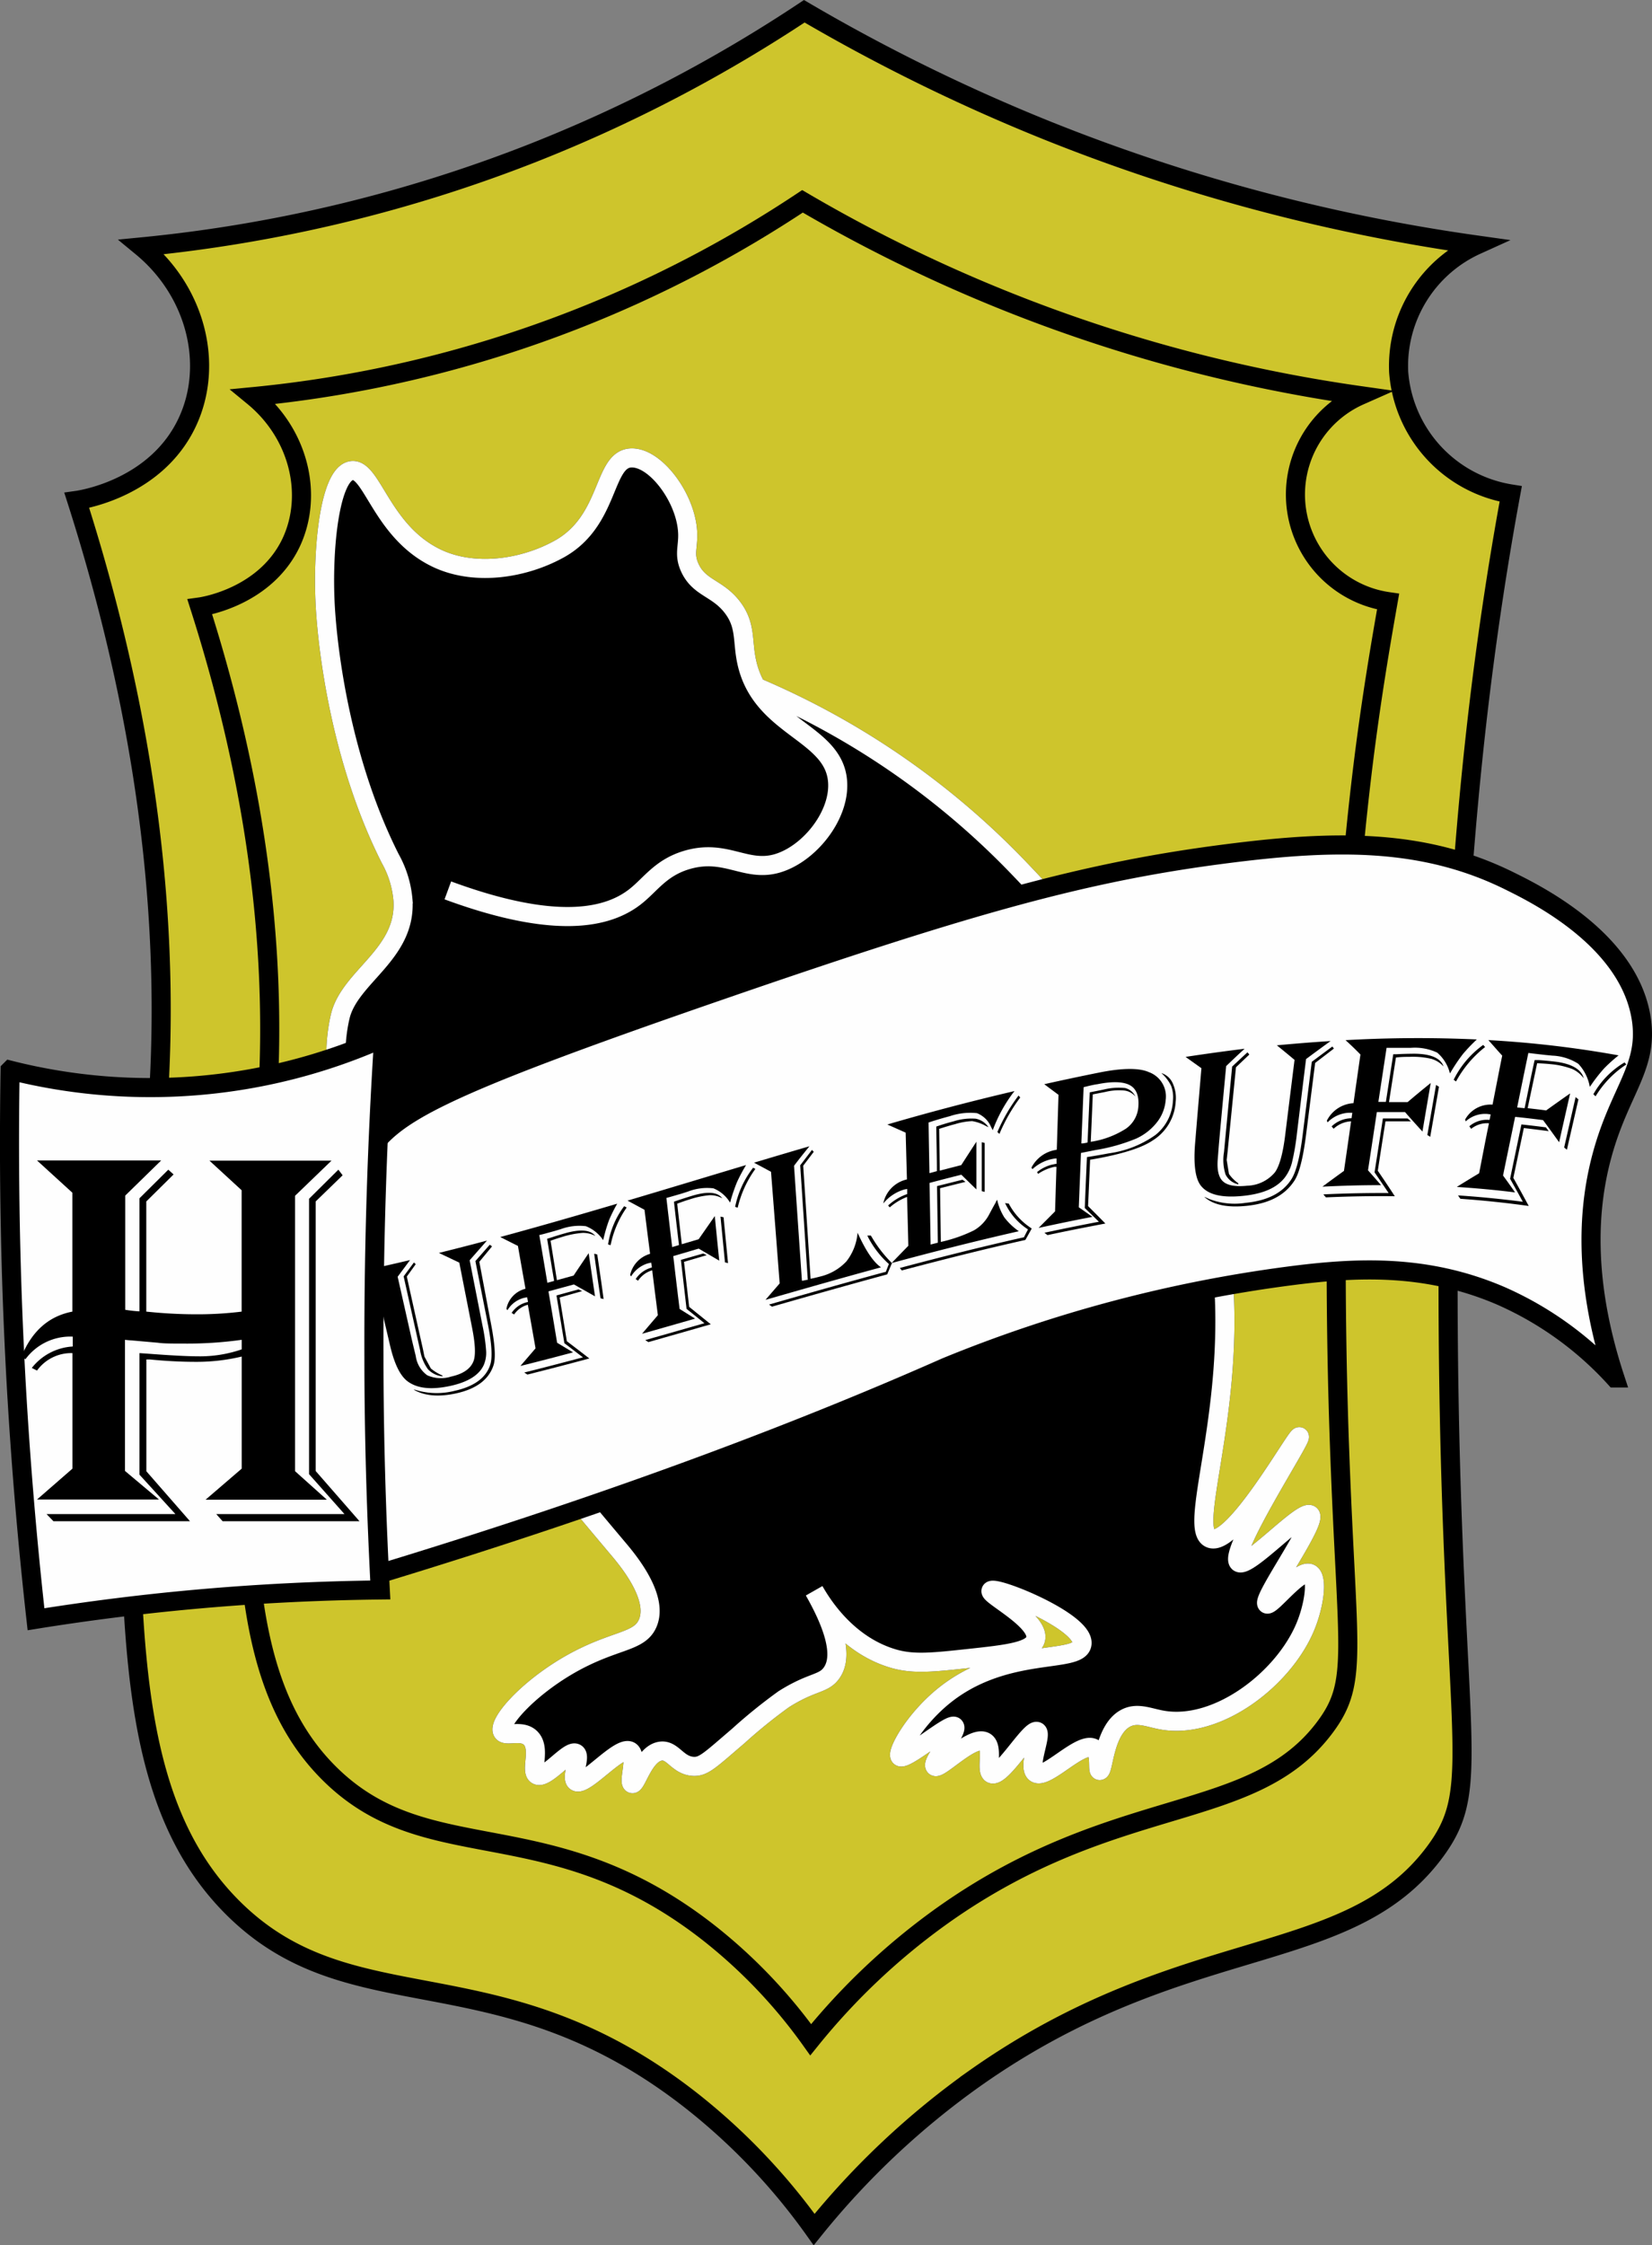 <svg xmlns="http://www.w3.org/2000/svg" width="259.73" height="352.75" viewBox="0 0 259.73 352.75"><rect x="0" y="0" width="259.73" height="352.75" fill="#808080" stroke="none"/><defs><style>.cls-1{fill:#cec52c;}.cls-1,.cls-2,.cls-3,.cls-5{stroke:#000;}.cls-1,.cls-2,.cls-3,.cls-4,.cls-5{stroke-miterlimit:10;stroke-width:3px;}.cls-2,.cls-4{fill:none;}.cls-4{stroke:#fefefe;}.cls-5{fill:#fefefe;}</style></defs><g id="Layer_4" data-name="Layer 4"><path class="cls-1" d="M22.28,38.79A228.36,228.36,0,0,0,83.71,24.06,228.51,228.51,0,0,0,126.45,1.77a288.62,288.62,0,0,0,38.16,18.72,289.45,289.45,0,0,0,67.54,18A20.88,20.88,0,0,0,219.9,58.45,21,21,0,0,0,237.52,77.6c-1.27,6.88-3.21,18.22-4.91,32.31-6.55,54.28-4.92,111-4.29,128.54,1.39,38.29,3.61,43.92-2.68,52.44-13.72,18.57-39.49,12.42-72.38,35.64A126.42,126.42,0,0,0,128,350.28a98.44,98.44,0,0,0-18.89-19.92c-30.6-24.26-53.66-11.84-72.51-30.63C21,284.18,20.67,259.64,20.24,226.19c-.27-20.76,2.51-30.32,4.08-46.46,2.27-23.24,1.77-57.26-12.25-101.11,1-.14,12.53-2,17.36-12.26C33.66,57.4,30.89,45.88,22.28,38.79Z"/><path class="cls-2" d="M39.85,62.31A188.82,188.82,0,0,0,90.75,50.1a188.27,188.27,0,0,0,35.42-18.47,238.69,238.69,0,0,0,31.62,15.52,240.16,240.16,0,0,0,56,15,17,17,0,0,0,4.45,32.37c-1,5.7-2.66,15.1-4.07,26.77-5.43,45-4.08,92-3.55,106.51,1.15,31.73,3,36.39-2.22,43.45-11.37,15.39-32.73,10.29-60,29.54a104.76,104.76,0,0,0-20.94,19.67,82.09,82.09,0,0,0-15.66-16.5c-25.35-20.1-44.46-9.81-60.08-25.39-12.92-12.88-13.18-33.21-13.54-60.93-.22-17.2,2.08-25.12,3.38-38.5,1.88-19.26,1.47-47.44-10.15-83.78.8-.11,10.38-1.68,14.38-10.15C49.28,77.73,47,68.19,39.85,62.31Z"/><path class="cls-3" d="M118.84,107.92A124.23,124.23,0,0,1,160,136.19c6.9,7.2,29.8,31.09,32.34,64.86,1.63,21.66-5.73,39.39-2,40.67s13.51-16.28,13.95-16-11.3,18.35-9.53,19.75C196.1,246.55,204.83,237,206,238s-7.68,13.3-6.81,14c.61.46,5.15-5.64,6.81-4.77,1.21.64.65,4.92-.77,8.34-3.41,8.21-13.78,16.19-22.47,14.68-2.16-.37-4-1.3-5.87-.25-3.34,1.88-3.37,8.24-4,8.17-.38-.05.22-2.71-.89-3.45-2-1.34-7.55,5-9.19,3.83-1.34-.95,1.09-6.09.25-6.51-1.05-.54-5.6,7.31-7.15,6.64-1-.45.35-4.12-1-5-1.93-1.22-7.26,4.44-7.91,3.83s3.72-5.58,3.06-6.26-7.78,5.49-8.55,4.73c-.6-.59,2.14-5.66,6.76-9.45,9.64-7.89,21.24-5.06,21.83-8.17.68-3.52-13.79-9.3-14.29-8.43-.39.68,7.83,4.75,7,7.66-.53,1.89-4.58,2.33-10.21,2.94-5.88.64-8.82.95-11.88.13-7.24-2-11.28-8.19-12.72-10.73,4.37,7.67,4,11.17,2.72,12.94s-3,1.26-7.49,4.09a81.72,81.72,0,0,0-7.15,5.78c-4.5,3.84-5.47,4.89-7.14,4.77-2.48-.18-3.17-2.68-5.11-2.38-2.62.4-3.78,5.31-4.43,5.1s.84-4.37-.34-5.1c-1.66-1-7.18,5.7-8.51,4.76-.86-.61.84-3.89,0-4.42-1.07-.69-4.75,4.17-6.12,3.4-1.11-.62.65-4.1-1-5.79-1.42-1.43-3.91-.12-4.42-1-.79-1.37,3.82-6.68,10.55-10.55,7-4,10.91-3.41,12.26-6.47,1.83-4.15-3.26-10.13-4.77-11.91-16.84-20-49.33-58.55-43.57-83.41,1.46-6.33,10.48-9.81,9.87-18.38a16.06,16.06,0,0,0-2-6.47c-7.72-15.3-9.83-32.58-10.22-39.83-.48-9.11.76-20.51,4.09-21.11s4.75,10,14,14c5.7,2.44,13.08,1.42,18.72-1.7,8-4.45,6.82-14.05,11.23-14.3,3.61-.2,8.13,5.54,8.85,10.73.43,3-.66,4.11.43,6.5,1.48,3.25,4.37,3.16,6.72,6.26,2.14,2.82,1.51,5.2,2.22,8.51,2.22,10.39,13.62,11,14.29,18.73.47,5.31-4.34,11.39-9.36,12.93s-8.16-2.31-14.3-.51c-4.16,1.22-5.72,3.88-8.17,5.79-4.25,3.31-12.37,5.29-29.44-1"/><path class="cls-4" d="M118.84,107.92A124.23,124.23,0,0,1,160,136.19c6.9,7.2,29.8,31.09,32.34,64.86,1.63,21.66-5.73,39.39-2,40.67s13.51-16.28,13.95-16-11.3,18.35-9.53,19.75C196.1,246.55,204.83,237,206,238s-7.68,13.3-6.81,14c.61.46,5.15-5.64,6.81-4.77,1.21.64.65,4.92-.77,8.34-3.41,8.21-13.78,16.19-22.47,14.68-2.16-.37-4-1.3-5.87-.25-3.34,1.88-3.37,8.24-4,8.17-.38-.05.22-2.71-.89-3.45-2-1.34-7.55,5-9.19,3.83-1.34-.95,1.09-6.09.25-6.51-1.05-.54-5.6,7.31-7.15,6.64-1-.45.35-4.12-1-5-1.93-1.22-7.26,4.44-7.91,3.83s3.72-5.58,3.06-6.26-7.78,5.49-8.55,4.73c-.6-.59,2.14-5.66,6.76-9.45,9.64-7.89,21.24-5.06,21.83-8.17.68-3.52-13.79-9.3-14.29-8.43-.39.68,7.83,4.75,7,7.66-.53,1.89-4.58,2.33-10.21,2.94-5.88.64-8.82.95-11.88.13-7.24-2-11.28-8.19-12.72-10.73,4.37,7.67,4,11.17,2.72,12.94s-3,1.26-7.49,4.09a81.72,81.72,0,0,0-7.15,5.78c-4.5,3.84-5.47,4.89-7.14,4.77-2.48-.18-3.17-2.68-5.11-2.38-2.62.4-3.78,5.31-4.43,5.1s.84-4.37-.34-5.1c-1.66-1-7.18,5.7-8.51,4.76-.86-.61.84-3.89,0-4.42-1.07-.69-4.75,4.17-6.12,3.4-1.11-.62.65-4.1-1-5.79-1.42-1.43-3.91-.12-4.42-1-.79-1.37,3.82-6.68,10.55-10.55,7-4,10.91-3.41,12.26-6.47,1.83-4.15-3.26-10.13-4.77-11.91-16.84-20-49.33-58.55-43.57-83.41,1.46-6.33,10.48-9.81,9.87-18.38a16.06,16.06,0,0,0-2-6.47c-7.72-15.3-9.83-32.58-10.22-39.83-.48-9.11.76-20.51,4.09-21.11s4.75,10,14,14c5.7,2.44,13.08,1.42,18.72-1.7,8-4.45,6.82-14.05,11.23-14.3,3.61-.2,8.13,5.54,8.85,10.73.43,3-.66,4.11.43,6.5,1.48,3.25,4.37,3.16,6.72,6.26,2.14,2.82,1.51,5.2,2.22,8.51,2.22,10.39,13.62,11,14.29,18.73.47,5.31-4.34,11.39-9.36,12.93s-8.16-2.31-14.3-.51c-4.16,1.22-5.72,3.88-8.17,5.79-4.25,3.31-12.37,5.29-29.44-1"/><path class="cls-5" d="M57.52,181.43c4.5-6.44,9.8-10,55.83-25.87,40-13.8,57.72-18.65,79.66-21.45,17.15-2.19,31-2.38,44.59,4.43,4.23,2.1,18.49,9.22,20.43,21.44,1.21,7.64-3.35,11.27-6.13,21.45-2.09,7.64-3.23,19.14,2,35.06a53.18,53.18,0,0,0-18-12.93c-11.68-5-22.62-4.48-33.36-3.07a215.87,215.87,0,0,0-53.79,14.3c-20.35,9-49.73,20.58-90.89,33C53.4,236.74,41.74,204,57.52,181.43Z"/><path d="M76.56,194.91,73.84,198q1,5.08,2,10.17a28.67,28.67,0,0,1,.59,4.08,4.85,4.85,0,0,1-.37,2.2c-.71,1.57-2.45,2.68-5.25,3.29-3,.65-5.17.4-6.66-.67q-1.79-1.26-2.82-5.66-1.19-5.1-2.39-10.2l-2.86-1.35q4.2-.9,8.39-1.89l-1.95,2.62c.76,3.36,1.52,6.74,2.28,10.11l.57,2.37a4.44,4.44,0,0,0,1.8,3,5.26,5.26,0,0,0,3.77.2c1.83-.4,3-1.19,3.48-2.35.39-.93.32-2.73-.21-5.37q-1-5.1-2-10.18L69,196.85C71.54,196.22,74.05,195.58,76.56,194.91Zm.8.91-2,2.42L77.2,208q.93,4.82.4,6.47c-.72,2.24-2.67,3.74-5.87,4.44-2.77.61-5,.4-6.69-.58l.15,0,.66.19a11.49,11.49,0,0,0,5.6,0c3.11-.68,5-2.08,5.64-4.15.34-1.11.23-3.17-.35-6.15q-1-5.06-2-10.09L77,195.56Zm-12,2.8c-.47.65-.93,1.3-1.4,1.94q1.27,5.76,2.56,11.51c.07.36.14.72.22,1.08l1,1.85a7.22,7.22,0,0,0,1.8,1.1l.06.14a3.64,3.64,0,0,1-2.31-1.11,7,7,0,0,1-1.24-3q-1.3-5.81-2.59-11.6c.54-.72,1.07-1.45,1.62-2.18Z"/><path d="M78.65,194.35c6.11-1.66,12.24-3.42,18.39-5.24a24.75,24.75,0,0,0-1.28,2.57,23.89,23.89,0,0,0-.84,2.8l-.09.36a5.82,5.82,0,0,0-2.72-2.19,8.48,8.48,0,0,0-3.94.46l-1,.3-1.72.47-.66.16q.64,3.75,1.27,7.5l1.06-.29q-.56-3.31-1.1-6.62l.51-.16c.72-.24,1.49-.48,2.31-.71,2.4-.68,4-.55,4.76.42a4.08,4.08,0,0,0-2-.48,14.27,14.27,0,0,0-3.17.62c-.5.15-1.13.35-1.87.61l1,6.2,2.62-.72c.78-1.17,1.57-2.34,2.37-3.52l1,6.78c-1.1-.63-2.21-1.25-3.32-1.87l-4,1.09q.69,4,1.36,8.07l2.51,1.51q-4.14,1.11-8.28,2.14l2.38-2.77c-.4-2.28-.81-4.57-1.21-6.85a3.78,3.78,0,0,0-2.16,1.53l-.39-.25A4,4,0,0,1,83,204.56c0-.25-.09-.5-.13-.75l-.53.11a4.26,4.26,0,0,0-2.56,1.93l-.16-.22a4,4,0,0,1,3-3.15c-.4-2.24-.8-4.49-1.19-6.73Zm12.88,8.5-3.54,1q.57,3.43,1.13,6.87,1.78,1.35,3.54,2.71-4.87,1.31-9.74,2.53l-.5-.32c3.08-.77,6.15-1.57,9.23-2.39-1-.74-1.94-1.49-2.92-2.22q-.62-3.75-1.24-7.5l3.47-.95Zm2.37-5.76c.34,2.33.69,4.67,1,7l-.48-.11q-.53-3.51-1-7Zm4.63-7.38A15.71,15.71,0,0,0,96,195.63l-.4-.12a13.35,13.35,0,0,1,2.53-6Z"/><path d="M98.66,188.63c6.17-1.83,12.37-3.71,18.64-5.59a27,27,0,0,0-1.41,2.64,28.45,28.45,0,0,0-1,2.88c0,.13-.07.25-.11.38a5.39,5.39,0,0,0-2.62-2.24,8.28,8.28,0,0,0-4,.51l-1,.32-1.73.5-.66.18c.3,2.57.6,5.15.91,7.72l1.07-.32q-.41-3.41-.79-6.81l.51-.18c.74-.25,1.52-.5,2.35-.75q3.66-1.1,4.74.4a3.84,3.84,0,0,0-2-.49,13.88,13.88,0,0,0-3.2.68c-.51.15-1.14.37-1.89.65l.72,6.37,2.65-.78,2.54-3.64q.34,3.48.7,7l-3.23-1.89-4,1.18c.33,2.77.65,5.54,1,8.3l2.43,1.52c-2.79.8-5.57,1.6-8.34,2.38l2.49-2.92c-.3-2.34-.6-4.7-.89-7.05a4,4,0,0,0-2.22,1.63l-.38-.25a4.36,4.36,0,0,1,2.54-1.82c0-.26-.07-.52-.1-.77l-.53.12a4.65,4.65,0,0,0-2.63,2.05l-.15-.23a4.47,4.47,0,0,1,3.14-3.32q-.45-3.45-.88-6.92Zm12.46,8.57-3.58,1.05.81,7.07,3.4,2.74q-4.94,1.42-9.82,2.8l-.48-.32c3.09-.87,6.19-1.76,9.3-2.65l-2.81-2.25c-.29-2.57-.59-5.13-.89-7.7l3.51-1Zm2.64-5.95c.23,2.4.47,4.8.7,7.2l-.48-.12c-.23-2.39-.47-4.79-.7-7.19Zm5-7.6a17,17,0,0,0-2.78,6.09l-.4-.13a14.76,14.76,0,0,1,2.83-6.15C118.52,183.53,118.65,183.59,118.76,183.65Z"/><path d="M118.55,182.67q4.33-1.3,8.71-2.58c-.81,1-1.62,2-2.42,3.07q.61,9,1.24,18.05l.14,0,.63-.13.15,0q-.59-9-1.19-18c.62-.8,1.23-1.61,1.85-2.42l.28.3-1.66,2.19q.59,8.88,1.16,17.76c.52-.1,1-.22,1.5-.35a8.24,8.24,0,0,0,4.14-2.39,8.38,8.38,0,0,0,1.75-4.5c1.26,2.79,2.47,4.61,3.68,5.44-6.12,1.66-12.17,3.39-18.16,5.11l2.23-2.58q-.67-8.78-1.36-17.54Zm21.68,15.79c-.25.59-.5,1.17-.74,1.76-6.1,1.65-12.14,3.36-18.12,5.07-.15-.11-.31-.21-.46-.33,6.06-1.74,12.18-3.48,18.37-5.15.15-.41.31-.81.47-1.22a14.84,14.84,0,0,1-3.31-4.3,1.3,1.3,0,0,0-.08-.17l.58,0c0,.09.09.17.13.25a19.62,19.62,0,0,0,3,3.91Z"/><path d="M159.5,171.42c-.1.13-.2.27-.31.4a23.18,23.18,0,0,0-3.11,5.75l-.27-.53a4,4,0,0,0-2.21-2.15,9.93,9.93,0,0,0-4.25.47c-.94.25-2.06.56-3.36,1q.06,4,.14,7.95l1.17-.31c0-2.35-.07-4.69-.1-7,.94-.33,1.84-.6,2.7-.82a9.29,9.29,0,0,1,3.51-.42,3.15,3.15,0,0,1,2,1.33l-.38-.17a6.53,6.53,0,0,0-2.19-.78,10.72,10.72,0,0,0-2.66.47c-.4.1-1.11.3-2.13.62l-.39.12.09,6.57,3.38-.87c.79-1.22,1.58-2.45,2.38-3.67v7.49l-2.37-2.31q-2.51.63-5,1.29c.06,3.23.12,6.45.17,9.68l1.14-.29q-.06-4.44-.13-8.89l4-1,.48.33-4,1,.12,8.44a23.09,23.09,0,0,0,5.19-1.81,6.19,6.19,0,0,0,2.44-2.57c.33-.61.65-1.22,1-1.82,0-.08.11-.22.22-.44a8.75,8.75,0,0,0,1.14,2.8,10.37,10.37,0,0,0,2.27,2.16c-6.75,1.53-13.41,3.22-20,5,.87-.91,1.75-1.81,2.63-2.71q-.09-3.84-.2-7.68a9.06,9.06,0,0,0-2.72,1.64l-.26-.29a8.44,8.44,0,0,1,3-1.8c0-.27,0-.53,0-.8l-.44.08a6.66,6.66,0,0,0-3.32,2.2,4.87,4.87,0,0,1,3.72-3.78c-.07-2.45-.13-4.9-.2-7.35l-2.88-1.28C146,174.77,152.73,173,159.5,171.42Zm2.71,21.6-1,1.79c-6.55,1.46-13,3.09-19.43,4.79-.11-.13-.2-.26-.3-.39,6.43-1.71,12.92-3.35,19.5-4.82l.64-1.24a9.82,9.82,0,0,1-3.6-4.13l.58.08a10.37,10.37,0,0,0,3.3,3.7Zm-7.4-13.45,0,7.69-.46-.12q0-3.84,0-7.69Zm5.59-7.14-.14.19a26.94,26.94,0,0,0-3.13,5.53l-.32-.29a27.27,27.27,0,0,1,3.33-5.74Z"/><path d="M164.18,170.34c2.87-.64,5.74-1.25,8.64-1.83,3.68-.74,6.3-.74,7.8-.07a4.06,4.06,0,0,1,2.65,4.38,6.44,6.44,0,0,1-1.37,3.5,8.76,8.76,0,0,1-3.26,2.56,28.49,28.49,0,0,1-6.38,1.8l-2.31.46c-.11,2.85-.23,5.69-.34,8.54.72.49,1.43,1,2.15,1.5-2.84.54-5.66,1.13-8.47,1.74l2.59-2.6c.07-2.35.15-4.7.22-7l-.32,0a7.36,7.36,0,0,0-2.57,1.11,2.54,2.54,0,0,0-.16-.28A6,6,0,0,1,165.3,183l.66-.14.15,0,0-.86a5,5,0,0,0-.58.07,6.48,6.48,0,0,0-3.2,1.61l-.17-.22a5.24,5.24,0,0,1,3.69-2.77l.3-.06.27-8.62Zm18.41-1.75a2.89,2.89,0,0,1,1.77,1.57,5.51,5.51,0,0,1,.48,2.94,7.68,7.68,0,0,1-3.6,6.07c-1.66,1.12-4.41,2-8.24,2.75-.64.12-1.17.22-1.61.28-.11,2.43-.21,4.86-.32,7.29.91.91,1.82,1.82,2.72,2.74-3,.57-6.09,1.17-9.1,1.82l-.48-.37c2.84-.61,5.7-1.19,8.56-1.73l-2.22-2.16q.16-4,.34-8c1.08-.16,2.23-.36,3.46-.59a16.47,16.47,0,0,0,7.32-2.89,7.3,7.3,0,0,0,2.74-5.36,5.15,5.15,0,0,0-.28-2.34A6.42,6.42,0,0,0,182.59,168.59Zm-12.22,2.22-.36,8.83.25,0,.48-.08.25-.07q.16-3.93.34-7.87l2.11-.42a9.94,9.94,0,0,1,3.45-.26,2.44,2.44,0,0,1,1.62,1.34,2.66,2.66,0,0,0-1.7-.94,9,9,0,0,0-3,.21l-2,.39c-.1,2.48-.21,5-.32,7.45a14.14,14.14,0,0,0,5.54-2.07,4.59,4.59,0,0,0,1.95-3.55c.11-1.64-.35-2.75-1.37-3.29s-2.71-.61-5.06-.14C172,170.41,171.24,170.59,170.37,170.81Z"/><path d="M209.2,163.56c-1.29.93-2.58,1.88-3.86,2.83q-.72,5.82-1.43,11.65a37.32,37.32,0,0,1-.79,4.63A6.54,6.54,0,0,1,202,185c-1.26,1.63-3.43,2.56-6.51,2.88-3.25.34-5.44-.13-6.6-1.49q-1.4-1.59-1-6.7.49-5.92,1-11.86l-2.49-1.78q4.64-.71,9.28-1.28c-1,.9-1.94,1.81-2.9,2.72q-.56,5.86-1.09,11.71c-.08.92-.15,1.84-.22,2.75-.17,1.78.1,3,.8,3.65s2,.88,3.8.69a5.9,5.9,0,0,0,4.38-2.11c.72-1,1.27-3,1.63-6q.72-5.83,1.45-11.66c-.92-.77-1.84-1.53-2.78-2.29Q205,163.83,209.2,163.56Zm.52,1.18L206.77,167q-.71,5.61-1.42,11.21c-.46,3.67-1.07,6.08-1.81,7.24-1.51,2.35-4,3.64-7.54,4-3.05.31-5.26-.14-6.66-1.41l.14.05.62.28a11.11,11.11,0,0,0,5.74.61c3.42-.34,5.82-1.55,7.21-3.73q1.11-1.76,1.75-6.88l1.44-11.55,3.23-2.4Zm-13.3.94-2.1,2L193,181c-.05.41-.09.82-.14,1.24l.36,2.2a5.89,5.89,0,0,0,1.47,1.47c0,.05,0,.1,0,.16a2.92,2.92,0,0,1-2-1.53,7.43,7.43,0,0,1-.25-3.53q.63-6.72,1.28-13.44c.8-.75,1.6-1.5,2.41-2.24Z"/><path d="M211.55,163.42a203,203,0,0,1,20.64-.11,26.72,26.72,0,0,0-2.18,2.28,27.6,27.6,0,0,0-1.83,2.7l-.22.36a6.24,6.24,0,0,0-2-3.27,8.25,8.25,0,0,0-4.19-.75l-1.13,0H218l-1.29,8.49,1.18,0q.58-3.75,1.16-7.49l.58,0c.82-.05,1.7-.07,2.62-.08,2.69,0,4.26.69,4.71,2a4.22,4.22,0,0,0-1.9-1.19,12.74,12.74,0,0,0-3.46-.32c-.57,0-1.28,0-2.13.11-.36,2.33-.73,4.67-1.09,7h2.93q1.8-1.53,3.63-3-.66,3.83-1.3,7.63c-.91-1-1.82-2-2.74-3.06-1.47,0-2.95,0-4.43,0q-.69,4.58-1.39,9.15c.69.77,1.37,1.55,2.05,2.33q-4.62,0-9.22.24c1.12-.83,2.26-1.66,3.39-2.48q.57-3.89,1.12-7.79a4.36,4.36,0,0,0-2.75,1.17c-.1-.13-.21-.25-.31-.37a4.59,4.59,0,0,1,3.13-1.28l.12-.86H212a5,5,0,0,0-3.29,1.52c0-.09-.06-.18-.1-.28a5,5,0,0,1,4.19-2.75q.54-3.81,1.09-7.64C213.12,164.88,212.34,164.14,211.55,163.42Zm10.28,12.75h-4q-.62,3.89-1.21,7.77c.9,1.31,1.79,2.64,2.67,4q-5.42-.06-10.83.18l-.4-.47q5.13-.24,10.26-.21c-.73-1.09-1.47-2.17-2.21-3.25q.66-4.23,1.31-8.47c1.3,0,2.59,0,3.88,0Zm4.41-5.43-1.38,7.87-.45-.29c.46-2.62.91-5.24,1.37-7.86Zm7.25-6.24a17.4,17.4,0,0,0-4.57,5.41c-.12-.09-.25-.17-.37-.27a14.81,14.81,0,0,1,4.64-5.47Z"/><path d="M234,163.41a167.47,167.47,0,0,1,20.48,2.4,24,24,0,0,0-2.29,2.06,25.27,25.27,0,0,0-2,2.55l-.24.34a7.07,7.07,0,0,0-1.8-3.62,8.13,8.13,0,0,0-4.1-1.29l-1.13-.11-1.91-.22-.72-.09q-.89,4.27-1.76,8.56l1.17.12c.53-2.52,1-5,1.58-7.56l.57,0q1.23.08,2.61.24c2.66.32,4.18,1.23,4.54,2.63a4.54,4.54,0,0,0-1.81-1.47,12.93,12.93,0,0,0-3.4-.76c-.57-.06-1.27-.11-2.12-.14-.49,2.35-1,4.71-1.49,7.06,1,.11,1.94.22,2.91.35,1.25-.9,2.5-1.79,3.77-2.67-.58,2.56-1.16,5.11-1.73,7.67-.84-1.17-1.67-2.33-2.53-3.48-1.46-.19-2.92-.36-4.39-.51-.63,3.07-1.27,6.14-1.9,9.22.64.87,1.27,1.75,1.89,2.65-3-.38-6.1-.66-9.16-.86,1.16-.73,2.34-1.44,3.51-2.15.52-2.62,1-5.23,1.55-7.85a4,4,0,0,0-2.8.87l-.29-.4a4.24,4.24,0,0,1,3.18-1c.06-.29.12-.58.17-.86a5.65,5.65,0,0,0-.57-.08,4.54,4.54,0,0,0-3.36,1.18c0-.1-.06-.2-.08-.3a4.57,4.57,0,0,1,4.31-2.34c.51-2.57,1-5.14,1.52-7.7C235.48,165.09,234.75,164.24,234,163.41Zm9.49,14.31c-1.3-.18-2.61-.34-3.91-.49l-1.65,7.83c.82,1.46,1.62,2.93,2.42,4.41-3.57-.5-7.15-.87-10.75-1.13l-.37-.53q5.11.34,10.19,1c-.66-1.22-1.33-2.42-2-3.61.59-2.85,1.19-5.7,1.78-8.54,1.29.14,2.57.29,3.85.46Zm4.67-5q-.91,4-1.81,7.92l-.43-.36,1.8-7.91Zm7.53-5.48a15.68,15.68,0,0,0-4.83,5l-.35-.32a13.49,13.49,0,0,1,4.9-5Z"/><path class="cls-5" d="M1.59,168.15c-.26,15.7,0,32.42,1,50,.73,12.62,1.78,24.71,3.07,36.25,7.87-1.26,16.28-2.35,25.2-3.15,10.25-.92,19.92-1.35,28.93-1.45-.62-11.76-1-24-1-36.76-.05-17.57.52-34.28,1.54-50a90,90,0,0,1-58.73,5.1Z"/><path d="M5.82,182.32H25.34l-5.65,5.52v17.94a20.34,20.34,0,0,0,2.24.25V188.26l4.53-4.49.83.75L23,188.76v17.31l1.37.13q3.21.28,6.19.29a56.45,56.45,0,0,0,7.43-.42V187l-5.06-4.65H52.12l-5.73,5.52v43.27l5,4.48H32.32L38,230.74V213.13a30.53,30.53,0,0,1-7.18.83q-3.48,0-7.22-.37l-.59,0v17.56L29.87,239H8.4l-1.08-1.12H27.58l-5.65-6.19v-19.1l1.21.08c3.65.28,6.3.42,7.93.42A20.09,20.09,0,0,0,38,212v-1.5a62,62,0,0,1-9.09.59c-1.85,0-3.21,0-4.07-.13l-4.19-.37q-.25,0-1-.09v20.6L25,235.59H5.82l5.57-4.85V212.59a6.63,6.63,0,0,0-5.57,2.74L5,214.92a8.83,8.83,0,0,1,6.44-3.37V210A8.74,8.74,0,0,0,4,213.55l-.62-.42q2.45-6,8-7.06V187.39Zm48.05,2.33-4.24,4.11v42.35L56.52,239H35l-1-1.12H54.16l-5.57-6.27V188.34l4.61-4.57Z"/></g></svg>